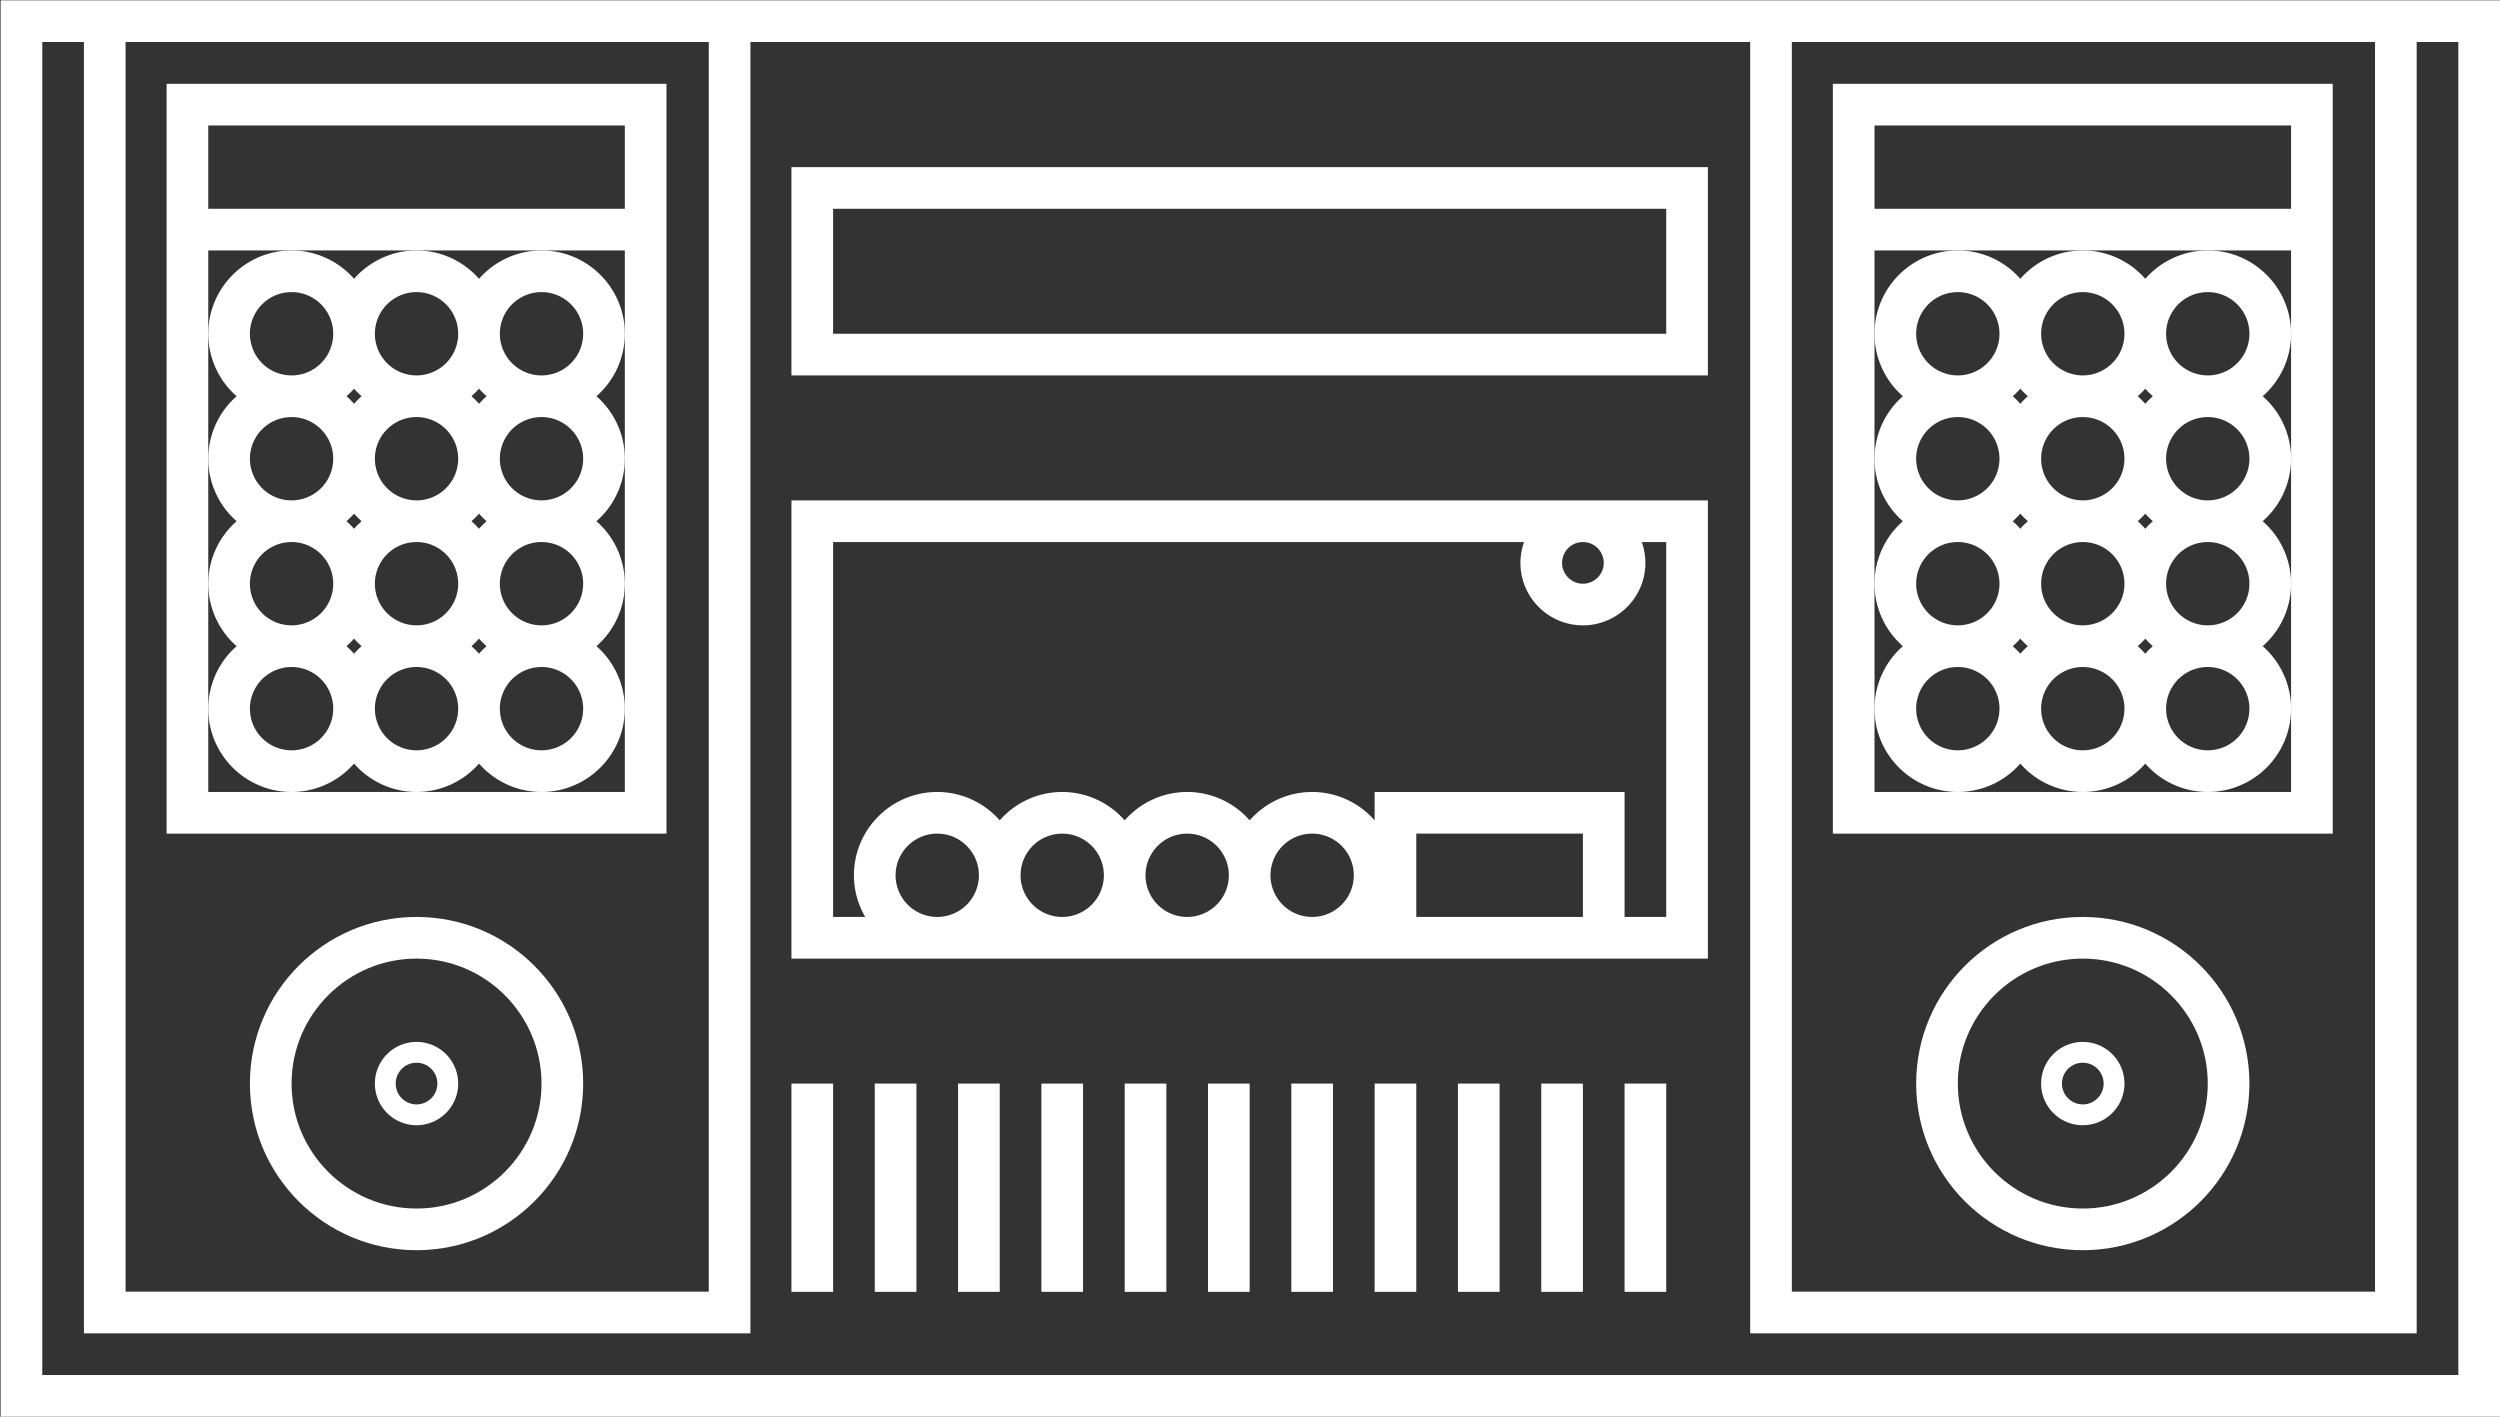 <svg xmlns="http://www.w3.org/2000/svg" xml:space="preserve" width="320" height="181.333"><rect width="100%" height="100%" fill="#333333" stroke="none"/><defs><clipPath id="a" clipPathUnits="userSpaceOnUse"><path d="M0 256h256V0H0Z"/></clipPath></defs><path d="M0 0h-232v128h4V4h64v124h96V4h64v124h4zm-224 128h56V8h-56zm160 0h56V8h-56zm64 4h-236V-4H4v136z" style="fill:#fff;fill-opacity:1;fill-rule:nonzero;stroke:none" transform="matrix(1.333 0 0 -1.333 314.667 176)"/><g clip-path="url(#a)" transform="matrix(1.333 0 0 -1.333 -10.667 261.333)"><path d="M0 0h66.35A6 6 0 0 1 66-2c0-3.309 2.691-6 6-6s6 2.691 6 6a6 6 0 0 1-.35 2H80v-36h-4v12H52v-2.727A7.97 7.97 0 0 1 46-24a7.97 7.97 0 0 1-6-2.727A7.97 7.97 0 0 1 34-24a7.97 7.97 0 0 1-6-2.727A7.97 7.97 0 0 1 22-24a7.97 7.97 0 0 1-6-2.727A7.97 7.97 0 0 1 10-24c-4.411 0-8-3.589-8-8 0-1.458.398-2.821 1.083-4H0Zm72 0a2 2 0 1 0-.001-4.001A2 2 0 0 0 72 0m0-36H56v8h16zm-26 0a4 4 0 1 0 0 8 4 4 0 0 0 0-8m-12 0a4 4 0 1 0 0 8 4 4 0 0 0 0-8m-12 0a4 4 0 1 0 0 8 4 4 0 0 0 0-8m-12 0a4 4 0 1 0 0 8 4 4 0 0 0 0-8m-14-4h88V4H-4Z" style="fill:#fff;fill-opacity:1;fill-rule:nonzero;stroke:none" transform="translate(88 144)"/><path d="M84 72h4v20h-4zm8 0h4v20h-4zm8 0h4v20h-4zm8 0h4v20h-4zm8 0h4v20h-4zm8 0h4v20h-4zm8 0h4v20h-4zm8 0h4v20h-4zm8 0h4v20h-4zm8 0h4v20h-4zm8 0h4v20h-4zM88 176h80v-12H88Zm-4-16h88v20H84Zm-16 16H28v8h40zm0-12v-44H28v52h40zm-40 24h-4v-72h48v72h-4z" style="fill:#fff;fill-opacity:1;fill-rule:nonzero;stroke:none"/><path d="M0 0a4 4 0 1 0 0 8 4 4 0 0 0 0-8m0-12a4 4 0 1 0 0 8 4 4 0 0 0 0-8m0-12a4 4 0 1 0 0 8 4 4 0 0 0 0-8m0-12a4 4 0 1 0 0 8 4 4 0 0 0 0-8M-6-2.726A8 8 0 0 1-6.726-2q.385.34.726.726A8 8 0 0 1-5.274-2 8 8 0 0 1-6-2.726m0-12a8 8 0 0 1-.726.726q.385.34.726.726A8 8 0 0 1-5.274-14 8 8 0 0 1-6-14.726m0-12a8 8 0 0 1-.726.726q.385.34.726.726A8 8 0 0 1-5.274-26 8 8 0 0 1-6-26.726M-12 0a4 4 0 1 0 0 8 4 4 0 0 0 0-8m0-12a4 4 0 1 0 0 8 4 4 0 0 0 0-8m0-12a4 4 0 1 0 0 8 4 4 0 0 0 0-8m0-12a4 4 0 1 0 0 8 4 4 0 0 0 0-8m-6 33.274a8 8 0 0 1-.726.726q.386.34.726.726A8 8 0 0 1-17.274-2 8 8 0 0 1-18-2.726m0-12a8 8 0 0 1-.726.726q.386.34.726.726a8 8 0 0 1 .726-.726 8 8 0 0 1-.726-.726m0-12a8 8 0 0 1-.726.726q.386.34.726.726a8 8 0 0 1 .726-.726 8 8 0 0 1-.726-.726M-24 0a4 4 0 1 0 0 8 4 4 0 0 0 0-8m0-12a4 4 0 1 0 0 8 4 4 0 0 0 0-8m0-12a4 4 0 1 0 0 8 4 4 0 0 0 0-8m0-12a4 4 0 1 0 0 8 4 4 0 0 0 0-8M0 12a7.98 7.98 0 0 1-6-2.726A7.98 7.98 0 0 1-12 12a7.98 7.98 0 0 1-6-2.726A7.98 7.98 0 0 1-24 12c-4.411 0-8-3.589-8-8a7.98 7.98 0 0 1 2.726-6A7.98 7.98 0 0 1-32-8a7.98 7.98 0 0 1 2.726-6A7.98 7.98 0 0 1-32-20a7.98 7.98 0 0 1 2.726-6A7.98 7.98 0 0 1-32-32c0-4.411 3.589-8 8-8a7.97 7.97 0 0 1 6 2.727A7.97 7.97 0 0 1-12-40a7.97 7.97 0 0 1 6 2.727A7.97 7.97 0 0 1 0-40c4.411 0 8 3.589 8 8a7.98 7.98 0 0 1-2.726 6A7.98 7.98 0 0 1 8-20a7.98 7.98 0 0 1-2.726 6A7.98 7.98 0 0 1 8-8a7.98 7.98 0 0 1-2.726 6A7.98 7.98 0 0 1 8 4c0 4.411-3.589 8-8 8" style="fill:#fff;fill-opacity:1;fill-rule:nonzero;stroke:none" transform="translate(60 160)"/><path d="M0 0c-6.617 0-12 5.383-12 12s5.383 12 12 12 12-5.383 12-12S6.617 0 0 0m0 28c-8.836 0-16-7.163-16-16S-8.836-4 0-4s16 7.163 16 16S8.836 28 0 28" style="fill:#fff;fill-opacity:1;fill-rule:nonzero;stroke:none" transform="translate(48 80)"/><path d="M0 0a2 2 0 1 0 .001 4.001A2 2 0 0 0 0 0m0 6a4 4 0 1 1 0-8 4 4 0 0 1 0 8" style="fill:#fff;fill-opacity:1;fill-rule:nonzero;stroke:none" transform="translate(48 90)"/><path d="M228 176h-40v8h40zm0-12v-44h-40v52h40zm-40 24h-4v-72h48v72h-4z" style="fill:#fff;fill-opacity:1;fill-rule:nonzero;stroke:none"/><path d="M0 0a4 4 0 1 0 0 8 4 4 0 0 0 0-8m0-12a4 4 0 1 0 0 8 4 4 0 0 0 0-8m0-12a4 4 0 1 0 0 8 4 4 0 0 0 0-8m0-12a4 4 0 1 0 0 8 4 4 0 0 0 0-8M-6-2.726A8 8 0 0 1-6.727-2q.387.34.727.726.34-.386.727-.726A8 8 0 0 1-6-2.726m0-12a8 8 0 0 1-.727.726q.387.34.727.726.34-.386.727-.726A8 8 0 0 1-6-14.726m0-12a8 8 0 0 1-.727.726q.387.34.727.726.34-.386.727-.726A8 8 0 0 1-6-26.726M-12 0a4 4 0 1 0 0 8 4 4 0 0 0 0-8m0-12a4 4 0 1 0 0 8 4 4 0 0 0 0-8m0-12a4 4 0 1 0 0 8 4 4 0 0 0 0-8m0-12a4 4 0 1 0 0 8 4 4 0 0 0 0-8m-6 33.274a8 8 0 0 1-.727.726q.387.34.727.726.34-.386.727-.726A8 8 0 0 1-18-2.726m0-12a8 8 0 0 1-.727.726q.387.34.727.726.34-.386.727-.726a8 8 0 0 1-.727-.726m0-12a8 8 0 0 1-.727.726q.387.34.727.726.34-.386.727-.726a8 8 0 0 1-.727-.726M-24 0a4 4 0 1 0 0 8 4 4 0 0 0 0-8m0-12a4 4 0 1 0 0 8 4 4 0 0 0 0-8m0-12a4 4 0 1 0 0 8 4 4 0 0 0 0-8m0-12a4 4 0 1 0 0 8 4 4 0 0 0 0-8M0 12a7.97 7.97 0 0 1-6-2.726A7.97 7.97 0 0 1-12 12a7.97 7.97 0 0 1-6-2.726A7.97 7.97 0 0 1-24 12c-4.411 0-8-3.589-8-8a7.97 7.97 0 0 1 2.727-6A7.97 7.97 0 0 1-32-8a7.97 7.97 0 0 1 2.727-6A7.97 7.97 0 0 1-32-20a7.97 7.97 0 0 1 2.727-6A7.97 7.97 0 0 1-32-32c0-4.411 3.589-8 8-8a7.97 7.97 0 0 1 6 2.727A7.97 7.97 0 0 1-12-40a7.97 7.97 0 0 1 6 2.727A7.97 7.97 0 0 1 0-40c4.411 0 8 3.589 8 8a7.97 7.97 0 0 1-2.727 6A7.97 7.97 0 0 1 8-20a7.97 7.97 0 0 1-2.727 6A7.97 7.97 0 0 1 8-8a7.97 7.97 0 0 1-2.727 6A7.97 7.97 0 0 1 8 4c0 4.411-3.589 8-8 8" style="fill:#fff;fill-opacity:1;fill-rule:nonzero;stroke:none" transform="translate(220 160)"/><path d="M0 0c-6.617 0-12 5.383-12 12s5.383 12 12 12 12-5.383 12-12S6.617 0 0 0m0 28c-8.837 0-16-7.163-16-16S-8.837-4 0-4s16 7.163 16 16S8.837 28 0 28" style="fill:#fff;fill-opacity:1;fill-rule:nonzero;stroke:none" transform="translate(208 80)"/><path d="M0 0a2 2 0 1 0 .001 4.001A2 2 0 0 0 0 0m0 6a4 4 0 1 1 0-8 4 4 0 0 1 0 8" style="fill:#fff;fill-opacity:1;fill-rule:nonzero;stroke:none" transform="translate(208 90)"/></g></svg>